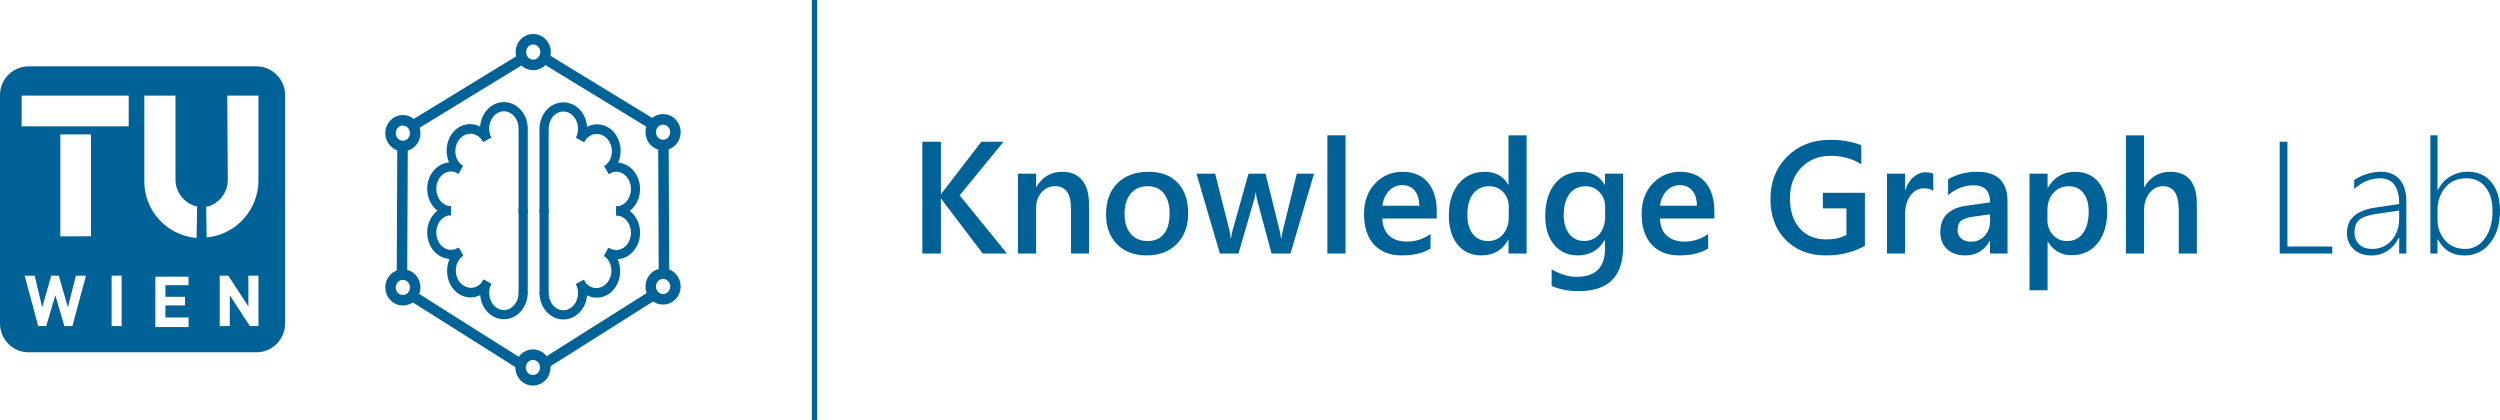<?xml version="1.0" encoding="UTF-8" standalone="no"?>
<svg
   xmlns:dc="http://purl.org/dc/elements/1.1/"
   xmlns:cc="http://creativecommons.org/ns#"
   xmlns:rdf="http://www.w3.org/1999/02/22-rdf-syntax-ns#"
   xmlns:svg="http://www.w3.org/2000/svg"
   xmlns="http://www.w3.org/2000/svg"
   xmlns:sodipodi="http://sodipodi.sourceforge.net/DTD/sodipodi-0.dtd"
   xmlns:inkscape="http://www.inkscape.org/namespaces/inkscape"
   width="626.156"
   height="105.28"
   overflow="hidden"
   version="1.1"
   id="svg3965"
   sodipodi:docname="kg-logo-web-v3.svg"
   style="overflow:hidden"
   inkscape:version="0.92.4 (5da689c313, 2019-01-14)">
  <sodipodi:namedview
     pagecolor="#ffffff"
     bordercolor="#666666"
     borderopacity="1"
     objecttolerance="10"
     gridtolerance="10"
     guidetolerance="10"
     inkscape:pageopacity="0"
     inkscape:pageshadow="2"
     inkscape:window-width="2186"
     inkscape:window-height="1199"
     id="namedview3967"
     showgrid="false"
     inkscape:zoom="1.8421425"
     inkscape:cx="359.4303"
     inkscape:cy="60.726645"
     inkscape:window-x="7077"
     inkscape:window-y="1186"
     inkscape:window-maximized="0"
     inkscape:current-layer="text3867" />
  <defs
     id="defs3863">
    <clipPath
       id="clip0">
      <path
         d="M 204,307 H 860 V 414 H 204 Z"
         id="path3842"
         inkscape:connector-curvature="0"
         style="clip-rule:evenodd;fill-rule:evenodd" />
    </clipPath>
    <clipPath
       id="clip1">
      <path
         d="m 204,324 h 74 v 72 h -74 z"
         id="path3845"
         inkscape:connector-curvature="0"
         style="clip-rule:evenodd;fill-rule:evenodd" />
    </clipPath>
    <clipPath
       id="clip2">
      <path
         d="m 204,324 h 74 v 72 h -74 z"
         id="path3848"
         inkscape:connector-curvature="0"
         style="clip-rule:evenodd;fill-rule:evenodd" />
    </clipPath>
    <clipPath
       id="clip3">
      <path
         d="m 204,324 h 478 v 72 H 204 Z"
         id="path3851"
         inkscape:connector-curvature="0"
         style="clip-rule:evenodd;fill-rule:evenodd" />
    </clipPath>
    <clipPath
       id="clip4">
      <path
         d="m 301,316 h 74 v 88 h -74 z"
         id="path3854"
         inkscape:connector-curvature="0"
         style="clip-rule:evenodd;fill-rule:evenodd" />
    </clipPath>
    <clipPath
       id="clip5">
      <path
         d="m 301,316 h 74 v 88 h -74 z"
         id="path3857"
         inkscape:connector-curvature="0"
         style="clip-rule:evenodd;fill-rule:evenodd" />
    </clipPath>
    <clipPath
       id="clip6">
      <path
         d="m 301,316 h 74 v 88 h -74 z"
         id="path3860"
         inkscape:connector-curvature="0"
         style="clip-rule:evenodd;fill-rule:evenodd" />
    </clipPath>
  </defs>
  <g
     clip-path="url(#clip0)"
     transform="translate(-204.504,-307.5)"
     id="g3963">
    <g
       aria-label="Knowledge Graph Lab"
       transform="translate(432.057,371)"
       style="font-weight:600;font-size:40px;font-family:'Segoe UI', 'Segoe UI_MSFontService', sans-serif;fill:#006296"
       id="text3867">
      <path
         d="M 24.648,0 H 18.594 L 8.848,-12.812 q -0.547,-0.723 -0.664,-0.977 H 8.105 V 0 H 3.457 v -28.008 h 4.648 v 13.164 h 0.078 q 0.234,-0.43 0.664,-0.957 l 9.395,-12.207 h 5.566 L 12.812,-14.57 Z"
         style="font-weight:600;font-size:40px;font-family:'Segoe UI', 'Segoe UI_MSFontService', sans-serif;fill:#006296"
         id="path3971" />
      <path
         d="m 45.215,0 h -4.531 v -11.27 q 0,-5.605 -3.965,-5.605 -2.07,0 -3.418,1.562 -1.348,1.543 -1.348,3.906 V 0 h -4.551 v -20 h 4.551 v 3.32 h 0.078 q 2.246,-3.789 6.484,-3.789 3.262,0 4.98,2.129 1.719,2.109 1.719,6.113 z"
         style="font-weight:600;font-size:40px;font-family:'Segoe UI', 'Segoe UI_MSFontService', sans-serif;fill:#006296"
         id="path3973" />
      <path
         d="m 59.629,0.469 q -4.629,0 -7.402,-2.793 -2.754,-2.813 -2.754,-7.441 0,-5.039 2.871,-7.871 2.891,-2.832 7.773,-2.832 4.688,0 7.305,2.754 2.617,2.754 2.617,7.637 0,4.785 -2.832,7.676 -2.812,2.871 -7.578,2.871 z m 0.215,-17.324 q -2.656,0 -4.199,1.855 -1.543,1.855 -1.543,5.117 0,3.145 1.562,4.961 1.562,1.797 4.18,1.797 2.676,0 4.102,-1.777 1.445,-1.777 1.445,-5.059 0,-3.301 -1.445,-5.098 -1.426,-1.797 -4.102,-1.797 z"
         style="font-weight:600;font-size:40px;font-family:'Segoe UI', 'Segoe UI_MSFontService', sans-serif;fill:#006296"
         id="path3975" />
      <path
         d="M 101.562,-20 95.664,0 h -4.746 l -3.633,-13.555 q -0.215,-0.781 -0.273,-1.758 h -0.078 q -0.039,0.664 -0.352,1.719 L 82.637,0 h -4.648 l -5.879,-20 h 4.688 l 3.633,14.414 q 0.176,0.645 0.234,1.719 h 0.137 Q 80.859,-4.688 81.113,-5.625 L 85.156,-20 h 4.258 l 3.594,14.473 q 0.176,0.684 0.254,1.719 h 0.137 Q 93.438,-4.531 93.691,-5.527 L 97.246,-20 Z"
         style="font-weight:600;font-size:40px;font-family:'Segoe UI', 'Segoe UI_MSFontService', sans-serif;fill:#006296"
         id="path3977" />
      <path
         d="m 109.453,0 h -4.551 v -29.609 h 4.551 z"
         style="font-weight:600;font-size:40px;font-family:'Segoe UI', 'Segoe UI_MSFontService', sans-serif;fill:#006296"
         id="path3979" />
      <path
         d="m 132.305,-8.77 h -13.633 q 0.078,2.773 1.699,4.277 1.641,1.504 4.492,1.504 3.203,0 5.879,-1.914 V -1.25 q -2.734,1.719 -7.227,1.719 -4.414,0 -6.934,-2.715 -2.5,-2.734 -2.5,-7.676 0,-4.668 2.754,-7.598 2.773,-2.949 6.875,-2.949 4.102,0 6.348,2.637 2.246,2.637 2.246,7.324 z m -4.375,-3.203 q -0.019,-2.441 -1.152,-3.789 -1.133,-1.367 -3.125,-1.367 -1.953,0 -3.32,1.426 -1.348,1.426 -1.66,3.73 z"
         style="font-weight:600;font-size:40px;font-family:'Segoe UI', 'Segoe UI_MSFontService', sans-serif;fill:#006296"
         id="path3981" />
      <path
         d="m 154.805,0 h -4.531 v -3.398 h -0.078 q -2.188,3.867 -6.738,3.867 -3.691,0 -5.918,-2.676 -2.207,-2.695 -2.207,-7.324 0,-4.961 2.441,-7.949 2.461,-2.988 6.543,-2.988 4.043,0 5.879,3.242 h 0.078 v -12.383 h 4.531 z m -4.473,-9.141 v -2.617 q 0,-2.129 -1.387,-3.613 -1.387,-1.484 -3.535,-1.484 -2.539,0 -4.004,1.895 -1.445,1.895 -1.445,5.254 0,3.047 1.387,4.824 1.406,1.758 3.77,1.758 2.324,0 3.77,-1.699 1.445,-1.719 1.445,-4.316 z"
         style="font-weight:600;font-size:40px;font-family:'Segoe UI', 'Segoe UI_MSFontService', sans-serif;fill:#006296"
         id="path3983" />
      <path
         d="m 178.965,-1.602 q 0,11.016 -11.074,11.016 -3.906,0 -6.816,-1.309 v -4.141 q 3.281,1.875 6.23,1.875 7.129,0 7.129,-7.012 v -2.188 h -0.078 q -2.246,3.828 -6.758,3.828 -3.652,0 -5.898,-2.656 -2.227,-2.676 -2.227,-7.168 0,-5.098 2.402,-8.105 2.402,-3.008 6.602,-3.008 3.965,0 5.879,3.242 h 0.078 V -20 h 4.531 z m -4.492,-7.559 v -2.598 q 0,-2.109 -1.406,-3.594 -1.387,-1.504 -3.477,-1.504 -2.578,0 -4.043,1.914 -1.445,1.895 -1.445,5.312 0,2.949 1.387,4.727 1.406,1.758 3.711,1.758 2.344,0 3.809,-1.68 1.465,-1.699 1.465,-4.336 z"
         style="font-weight:600;font-size:40px;font-family:'Segoe UI', 'Segoe UI_MSFontService', sans-serif;fill:#006296"
         id="path3985" />
      <path
         d="m 201.836,-8.77 h -13.633 q 0.078,2.773 1.699,4.277 1.641,1.504 4.492,1.504 3.203,0 5.879,-1.914 V -1.25 q -2.734,1.719 -7.227,1.719 -4.414,0 -6.934,-2.715 -2.5,-2.734 -2.5,-7.676 0,-4.668 2.754,-7.598 2.773,-2.949 6.875,-2.949 4.102,0 6.348,2.637 2.246,2.637 2.246,7.324 z m -4.375,-3.203 q -0.019,-2.441 -1.152,-3.789 -1.133,-1.367 -3.125,-1.367 -1.953,0 -3.32,1.426 -1.348,1.426 -1.66,3.73 z"
         style="font-weight:600;font-size:40px;font-family:'Segoe UI', 'Segoe UI_MSFontService', sans-serif;fill:#006296"
         id="path3987" />
      <path
         d="m 239.531,-1.914 q -4.375,2.383 -9.746,2.383 -6.211,0 -10.059,-3.867 -3.848,-3.867 -3.848,-10.234 0,-6.504 4.199,-10.664 4.219,-4.18 10.703,-4.18 4.668,0 7.852,1.367 v 4.785 q -3.223,-2.148 -7.676,-2.148 -4.473,0 -7.344,2.949 -2.852,2.949 -2.852,7.637 0,4.824 2.461,7.598 2.461,2.754 6.68,2.754 2.891,0 5,-1.113 v -6.66 h -5.898 v -3.906 h 10.527 z"
         style="font-weight:600;font-size:40px;font-family:'Segoe UI', 'Segoe UI_MSFontService', sans-serif;fill:#006296"
         id="path3989" />
      <path
         d="m 256.66,-15.684 q -0.82,-0.645 -2.363,-0.645 -2.012,0 -3.359,1.816 -1.348,1.816 -1.348,4.941 V 0 h -4.531 v -20 h 4.531 v 4.121 h 0.078 q 0.664,-2.109 2.031,-3.281 1.387,-1.191 3.086,-1.191 1.23,0 1.875,0.371 z"
         style="font-weight:600;font-size:40px;font-family:'Segoe UI', 'Segoe UI_MSFontService', sans-serif;fill:#006296"
         id="path3991" />
      <path
         d="m 275.254,0 h -4.395 v -3.125 h -0.078 q -2.07,3.594 -6.074,3.594 -2.949,0 -4.629,-1.602 -1.66,-1.602 -1.66,-4.238 0,-5.664 6.523,-6.602 l 5.938,-0.84 q 0,-4.277 -4.062,-4.277 -3.574,0 -6.445,2.461 v -3.965 q 3.164,-1.875 7.305,-1.875 7.578,0 7.578,7.461 z m -4.375,-9.824 -4.199,0.586 q -1.953,0.254 -2.949,0.957 -0.977,0.684 -0.977,2.422 0,1.27 0.898,2.09 0.918,0.801 2.441,0.801 2.07,0 3.418,-1.445 1.367,-1.465 1.367,-3.672 z"
         style="font-weight:600;font-size:40px;font-family:'Segoe UI', 'Segoe UI_MSFontService', sans-serif;fill:#006296"
         id="path3993" />
      <path
         d="m 285.371,-2.949 h -0.078 V 9.199 h -4.531 V -20 h 4.531 v 3.516 h 0.078 q 2.324,-3.984 6.797,-3.984 3.809,0 5.938,2.676 2.129,2.676 2.129,7.188 0,5 -2.402,8.008 -2.402,3.008 -6.562,3.008 -3.828,0 -5.898,-3.359 z m -0.117,-7.891 v 2.48 q 0,2.188 1.387,3.711 1.406,1.523 3.555,1.523 2.52,0 3.945,-1.953 1.445,-1.973 1.445,-5.488 0,-2.949 -1.348,-4.609 -1.328,-1.68 -3.613,-1.68 -2.422,0 -3.906,1.719 -1.465,1.719 -1.465,4.297 z"
         style="font-weight:600;font-size:40px;font-family:'Segoe UI', 'Segoe UI_MSFontService', sans-serif;fill:#006296"
         id="path3995" />
      <path
         d="m 322.676,0 h -4.531 v -10.938 q 0,-5.938 -3.965,-5.938 -1.992,0 -3.359,1.719 -1.367,1.719 -1.367,4.395 V 0 h -4.551 v -29.609 h 4.551 v 12.93 h 0.078 q 2.266,-3.789 6.484,-3.789 6.66,0 6.66,8.145 z"
         style="font-weight:600;font-size:40px;font-family:'Segoe UI', 'Segoe UI_MSFontService', sans-serif;fill:#006296"
         id="path3997" />
      <path
         d="m 343.427,0 v -28.008 h 1.934 v 26.25 h 11.23 V 0 Z"
         style="font-weight:300"
         id="path3999" />
      <path
         d="m 373.349,0 v -4.004 h -0.078 q -0.957,2.051 -2.793,3.281 -1.816,1.211 -4.043,1.211 -2.852,0 -4.512,-1.602 -1.66,-1.602 -1.66,-4.043 0,-5.234 6.934,-6.328 l 6.152,-0.918 q 0,-6.445 -4.844,-6.445 -3.301,0 -6.426,2.656 v -2.168 q 1.113,-0.879 3.008,-1.504 1.914,-0.625 3.594,-0.625 3.086,0 4.766,1.914 1.699,1.914 1.699,5.566 V 0 Z m -5.508,-9.961 q -3.145,0.449 -4.414,1.465 -1.27,0.996 -1.27,3.262 0,1.777 1.172,2.93 1.191,1.152 3.301,1.152 2.891,0 4.805,-2.129 1.914,-2.148 1.914,-5.527 v -1.953 z"
         style="font-weight:300"
         id="path4001" />
      <path
         d="m 383.036,-3.555 h -0.078 V 0 h -1.797 v -29.609 h 1.797 v 13.73 h 0.078 q 1.074,-2.207 3.066,-3.398 2.012,-1.211 4.414,-1.211 3.809,0 5.938,2.637 2.148,2.617 2.148,7.129 0,5.02 -2.48,8.125 -2.48,3.086 -6.445,3.086 -4.492,0 -6.641,-4.043 z m -0.078,-7.441 v 2.52 q 0,3.008 1.895,5.176 1.895,2.148 4.98,2.148 3.066,0 4.98,-2.617 1.914,-2.637 1.914,-6.914 0,-3.75 -1.758,-5.957 -1.758,-2.207 -4.688,-2.207 -3.496,0 -5.41,2.344 -1.914,2.344 -1.914,5.508 z"
         style="font-weight:300"
         id="path4003" />
    </g>
    <path
       d="M 408.5,307.5 V 412.78"
       stroke-miterlimit="8"
       id="path3869"
       inkscape:connector-curvature="0"
       style="fill:none;fill-rule:evenodd;stroke:#006296;stroke-width:1.333;stroke-miterlimit:8" />
    <g
       clip-path="url(#clip1)"
       id="g3899">
      <g
         clip-path="url(#clip2)"
         id="g3897">
        <g
           clip-path="url(#clip3)"
           id="g3895">
          <path
             d="M 97.097,64.983 H 94.956 V 7.682 h 2.141 z"
             stroke-miterlimit="10"
             transform="matrix(1,0,0,1.003,204,324.117)"
             id="path3871"
             inkscape:connector-curvature="0"
             style="fill:#006296;stroke:#000000;stroke-width:0.315;stroke-miterlimit:10" />
          <path
             d="m 112.839,32.366 c 1.259,-3.148 3.4,-5.919 6.171,-7.808 2.645,-1.889 5.793,-2.897 8.941,-2.897 4.534,0 7.934,1.259 10.201,3.904 2.267,2.645 3.401,6.549 3.401,11.712 v 27.832 h -2.141 V 37.151 c 0,-4.534 -1.008,-7.934 -2.771,-10.075 -1.889,-2.141 -4.786,-3.274 -8.69,-3.274 -3.526,0 -7.052,1.385 -9.571,3.904 -2.77,2.771 -4.659,6.297 -5.415,10.075 v 27.202 h -2.141 V 22.417 h 2.141 v 9.949 z"
             stroke-miterlimit="10"
             transform="matrix(1,0,0,1.003,204,324.117)"
             id="path3873"
             inkscape:connector-curvature="0"
             style="fill:#006296;stroke:#000000;stroke-width:0.315;stroke-miterlimit:10" />
          <path
             d="M 157.924,64.983 V 28.336 h -7.43 v -2.141 h 7.43 v -6.171 c 0,-3.904 1.008,-7.052 3.023,-9.193 2.141,-2.267 5.037,-3.4 8.186,-3.274 1.763,0 3.4,0.252 5.037,0.63 l -0.378,2.015 c -1.511,-0.378 -3.148,-0.63 -4.659,-0.63 -2.519,-0.126 -4.912,0.882 -6.675,2.771 -1.763,2.141 -2.645,4.912 -2.393,7.808 v 6.045 h 11.209 v 2.141 h -11.209 v 36.648 z"
             stroke-miterlimit="10"
             transform="matrix(1,0,0,1.003,204,324.117)"
             id="path3875"
             inkscape:connector-curvature="0"
             style="fill:#006296;stroke:#000000;stroke-width:0.315;stroke-miterlimit:10" />
          <path
             d="m 176.815,42.818 c 0,-3.778 0.755,-7.556 2.393,-10.957 1.385,-3.148 3.778,-5.667 6.674,-7.556 2.897,-1.763 6.297,-2.771 9.697,-2.771 6.927,-0.126 13.349,3.778 16.246,10.075 1.637,3.4 2.393,7.178 2.393,10.957 v 1.889 c 0.126,3.778 -0.756,7.556 -2.267,10.956 -1.385,3.148 -3.778,5.667 -6.549,7.556 -2.896,1.763 -6.297,2.771 -9.697,2.771 -6.926,0.126 -13.349,-3.904 -16.246,-10.201 -1.637,-3.4 -2.392,-7.053 -2.392,-10.831 z m 2.141,1.763 c 0,3.4 0.629,6.675 2.141,9.697 1.259,2.771 3.274,5.163 5.919,6.926 2.518,1.637 5.541,2.519 8.563,2.519 4.534,0.126 8.942,-1.889 11.838,-5.415 3.023,-3.652 4.534,-8.312 4.534,-14.105 v -1.259 c 0,-3.4 -0.756,-6.675 -2.141,-9.697 -1.259,-2.771 -3.274,-5.163 -5.919,-6.926 -2.519,-1.637 -5.541,-2.519 -8.564,-2.519 -4.659,-0.126 -9.067,1.889 -11.838,5.541 -3.148,3.904 -4.785,8.941 -4.659,13.979 v 1.259 z"
             stroke-miterlimit="10"
             transform="matrix(1,0,0,1.003,204,324.117)"
             id="path3877"
             inkscape:connector-curvature="0"
             style="fill:#006296;stroke:#000000;stroke-width:0.315;stroke-miterlimit:10" />
          <path
             d="m 243.057,23.928 -2.77,-0.252 c -3.401,-0.126 -6.675,1.133 -9.068,3.526 -2.644,2.645 -4.282,6.171 -4.785,9.823 v 27.832 h -2.141 V 22.417 h 2.141 v 8.816 c 1.007,-2.771 2.77,-5.289 5.163,-7.052 2.519,-1.763 5.541,-2.771 8.69,-2.645 1.007,0 2.015,0.126 3.022,0.504 z"
             stroke-miterlimit="10"
             transform="matrix(1,0,0,1.003,204,324.117)"
             id="path3879"
             inkscape:connector-curvature="0"
             style="fill:#006296;stroke:#000000;stroke-width:0.315;stroke-miterlimit:10" />
          <path
             d="m 281.72,64.983 h -2.141 V 36.396 c 0,-4.282 -1.008,-7.43 -2.771,-9.571 -1.889,-2.141 -4.785,-3.148 -8.815,-3.148 -4.66,0 -8.942,2.267 -11.461,6.171 -1.763,2.393 -2.896,5.289 -3.526,8.186 v 26.95 h -2.141 V 22.417 h 2.141 v 10.075 c 1.26,-3.274 3.401,-6.045 6.171,-8.06 5.289,-3.652 12.216,-3.778 17.631,-0.504 2.393,1.889 4.03,4.66 4.408,7.682 1.259,-3.022 3.4,-5.541 6.171,-7.304 2.896,-1.763 6.171,-2.771 9.571,-2.771 4.534,0 8.06,1.259 10.201,3.904 2.141,2.645 3.4,6.549 3.4,11.712 v 27.832 h -2.141 V 37.403 c 0,-4.66 -0.881,-8.06 -2.77,-10.327 -1.889,-2.267 -4.786,-3.274 -8.816,-3.274 -4.911,-0.126 -9.445,2.267 -12.342,6.171 -1.511,1.889 -2.518,4.282 -2.896,6.801 z"
             stroke-miterlimit="10"
             transform="matrix(1,0,0,1.003,204,324.117)"
             id="path3881"
             inkscape:connector-curvature="0"
             style="fill:#006296;stroke:#000000;stroke-width:0.315;stroke-miterlimit:10" />
          <path
             d="m 350.859,64.983 c -0.63,-2.519 -0.882,-5.163 -0.756,-7.808 -1.637,2.771 -4.03,4.912 -6.926,6.297 -3.023,1.511 -6.423,2.267 -9.823,2.267 -3.401,0.126 -6.801,-1.008 -9.446,-3.148 -2.392,-2.141 -3.652,-5.163 -3.652,-8.312 0,-3.904 2.015,-7.43 5.29,-9.445 3.526,-2.393 8.186,-3.526 14.105,-3.652 h 10.452 v -6.171 c 0.126,-3.148 -1.007,-6.171 -3.4,-8.312 -2.267,-2.015 -5.415,-2.897 -9.571,-2.897 -3.526,-0.126 -6.927,0.881 -9.697,3.022 -2.393,1.637 -3.904,4.408 -3.904,7.43 l -2.141,-0.126 c 0,-3.526 1.763,-6.801 4.533,-8.816 3.149,-2.519 7.179,-3.778 11.209,-3.652 4.533,0 8.186,1.133 10.956,3.4 2.771,2.393 4.282,6.045 4.156,9.697 v 20.402 c 0,4.66 0.378,7.808 1.134,9.571 v 0.378 h -2.519 z m -17.505,-1.385 c 3.652,0.126 7.178,-0.882 10.326,-2.645 2.897,-1.763 5.164,-4.408 6.423,-7.556 V 43.322 h -9.823 c -6.045,0 -10.704,1.259 -13.979,3.652 -2.393,1.637 -3.904,4.408 -3.904,7.304 0,2.519 1.134,5.037 3.149,6.675 2.141,1.889 4.911,2.771 7.808,2.645 z"
             stroke-miterlimit="10"
             transform="matrix(1,0,0,1.003,204,324.117)"
             id="path3883"
             inkscape:connector-curvature="0"
             style="fill:#006296;stroke:#000000;stroke-width:0.315;stroke-miterlimit:10" />
          <path
             d="m 370.631,9.697 v 11.46 h 9.697 v 2.141 h -9.697 v 31.484 c -0.126,2.267 0.378,4.66 1.511,6.675 1.134,1.511 3.023,2.393 4.912,2.141 1.385,0 2.77,-0.126 4.156,-0.378 l 0.377,2.015 c -1.511,0.378 -2.896,0.504 -4.407,0.504 -3.149,0 -5.29,-0.881 -6.675,-2.519 -1.385,-1.637 -2.015,-4.408 -2.015,-8.186 v -31.736 h -7.934 v -2.141 h 7.934 V 9.697 Z"
             stroke-miterlimit="10"
             transform="matrix(1,0,0,1.003,204,324.117)"
             id="path3885"
             inkscape:connector-curvature="0"
             style="fill:#006296;stroke:#000000;stroke-width:0.315;stroke-miterlimit:10" />
          <path
             d="m 390.655,9.697 c 0,-0.63 0.252,-1.133 0.629,-1.511 0.378,-0.378 1.008,-0.63 1.512,-0.63 1.259,0 2.141,1.008 2.267,2.267 0,0.63 -0.252,1.133 -0.63,1.511 -0.378,0.378 -1.008,0.63 -1.511,0.63 -1.26,-0.126 -2.267,-1.008 -2.267,-2.267 z m 3.274,55.286 h -2.141 V 21.157 h 2.141 z"
             stroke-miterlimit="10"
             transform="matrix(1,0,0,1.003,204,324.117)"
             id="path3887"
             inkscape:connector-curvature="0"
             style="fill:#006296;stroke:#000000;stroke-width:0.315;stroke-miterlimit:10" />
          <path
             d="m 422.265,63.598 c 3.4,0.126 6.8,-1.008 9.571,-3.022 2.519,-2.141 4.03,-5.163 4.156,-8.564 h 2.141 c -0.126,3.904 -1.763,7.43 -4.786,9.949 -3.148,2.519 -7.052,3.904 -11.082,3.778 -4.912,0.252 -9.571,-2.015 -12.72,-5.793 -3.148,-3.904 -4.659,-9.067 -4.659,-15.742 v -1.385 c 0,-6.423 1.511,-11.586 4.659,-15.49 3.023,-3.778 7.682,-5.919 12.594,-5.793 4.156,-0.126 8.06,1.259 11.208,4.03 3.023,2.771 4.66,6.675 4.66,10.831 h -2.141 c 0,-3.526 -1.511,-6.801 -4.03,-9.193 -2.645,-2.393 -6.171,-3.652 -9.697,-3.526 -4.282,-0.252 -8.438,1.763 -11.208,5.163 -2.645,3.4 -4.03,8.186 -4.03,14.231 v 1.385 c 0,5.919 1.385,10.579 4.03,13.979 2.77,3.526 6.926,5.415 11.334,5.163 z"
             stroke-miterlimit="10"
             transform="matrix(1,0,0,1.003,204,324.117)"
             id="path3889"
             inkscape:connector-curvature="0"
             style="fill:#006296;stroke:#000000;stroke-width:0.315;stroke-miterlimit:10" />
          <path
             d="m 474.906,54.531 c 0,-5.163 -4.408,-8.69 -13.223,-10.579 -5.289,-1.133 -8.942,-2.519 -11.083,-4.408 -2.14,-1.889 -3.274,-4.534 -3.148,-7.304 0,-3.022 1.511,-5.919 3.904,-7.682 3.023,-2.141 6.675,-3.148 10.327,-3.022 3.904,-0.252 7.808,1.008 11.082,3.274 2.771,2.141 4.282,5.415 4.156,8.816 h -2.141 c 0,-2.771 -1.385,-5.541 -3.652,-7.178 -2.77,-2.015 -6.045,-3.022 -9.445,-2.897 -3.149,-0.126 -6.297,0.63 -8.816,2.393 -2.015,1.385 -3.274,3.652 -3.274,6.045 -0.126,1.637 0.378,3.148 1.259,4.534 1.134,1.259 2.393,2.267 4.03,2.897 2.519,1.133 5.29,2.015 8.06,2.519 2.897,0.63 5.667,1.511 8.312,2.897 1.763,0.881 3.4,2.267 4.408,3.904 1.007,1.637 1.385,3.652 1.385,5.541 0.126,3.274 -1.511,6.297 -4.156,8.06 -3.148,2.141 -6.926,3.274 -10.83,3.022 -4.156,0.252 -8.186,-0.882 -11.586,-3.274 -2.771,-1.889 -4.408,-5.037 -4.408,-8.312 h 2.141 c 0.126,2.771 1.637,5.415 3.904,6.927 2.896,1.763 6.422,2.645 9.823,2.519 3.274,0.126 6.548,-0.756 9.319,-2.645 2.267,-1.008 3.526,-3.4 3.652,-6.045 z"
             stroke-miterlimit="10"
             transform="matrix(1,0,0,1.003,204,324.117)"
             id="path3891"
             inkscape:connector-curvature="0"
             style="fill:#006296;stroke:#000000;stroke-width:0.315;stroke-miterlimit:10" />
          <path
             d="m 52.138,35.01 h 0.378 c 2.897,-0.756 5.037,-3.526 5.037,-6.549 L 57.427,7.304 h 7.808 V 28.462 c 0,7.304 -5.541,13.475 -12.72,14.231 h -0.252 z m -2.393,7.808 H 49.367 C 42.189,42.063 36.648,36.018 36.648,28.713 V 7.304 h 7.808 V 28.336 c 0,3.022 2.141,5.793 5.037,6.549 0.126,0 0.252,0 0.378,0.126 z M 5.919,7.304 H 32.743 V 14.986 H 5.919 Z M 15.616,42.441 V 17.001 h 7.682 v 25.439 z m 6.423,9.823 h -2.519 l -2.015,7.934 -2.267,-7.934 h -1.889 l -2.267,7.934 -1.889,-7.934 H 6.675 l 3.4,12.594 h 2.015 l 2.267,-7.682 2.267,7.682 h 2.015 z M 65.235,64.857 V 52.264 h -2.519 v 7.682 L 57.679,52.264 H 55.538 v 12.594 h 2.519 v -7.682 l 5.037,7.682 z m -17.505,0 v -2.141 h -5.793 v -3.022 h 4.912 v -2.141 h -4.912 v -2.897 h 5.793 v -2.141 h -8.312 v 12.594 h 8.312 z m -16.75,0 V 52.264 H 28.462 V 64.857 Z M 7.682,0 H 64.731 c 4.03,0 7.178,3.274 7.178,7.178 V 64.228 c 0,4.03 -3.274,7.178 -7.178,7.178 H 7.682 c -4.03,0 -7.178,-3.274 -7.178,-7.178 V 7.178 C 0.504,3.274 3.652,0 7.682,0 Z"
             transform="matrix(1,0,0,1.003,204,324.117)"
             id="path3893"
             inkscape:connector-curvature="0"
             style="fill:#006296;fill-rule:evenodd" />
        </g>
      </g>
    </g>
    <g
       clip-path="url(#clip4)"
       id="g3961">
      <g
         clip-path="url(#clip5)"
         id="g3959">
        <g
           clip-path="url(#clip6)"
           id="g3957">
          <path
             d="M 67,22.543 39.755,5.998"
             transform="matrix(1,0,0,1.006,301,316)"
             id="path3901"
             inkscape:connector-curvature="0"
             style="fill:none;stroke:#006296;stroke-width:2.63" />
          <path
             d="m -21.259,69.58 c 0,1.709 -1.433,3.095 -3.201,3.095 -1.768,0 -3.201,-1.386 -3.201,-3.095 0,-1.709 1.433,-3.095 3.201,-3.095 1.768,0 3.201,1.386 3.201,3.095 z"
             transform="matrix(-4.3984e-8,-1.006,1,-4.37114e-8,301,316)"
             id="path3903"
             inkscape:connector-curvature="0"
             style="fill:none;stroke:#006296;stroke-width:2.63;stroke-linejoin:round" />
          <path
             d="m -1.315,37.053 c 0,1.709 -1.433,3.095 -3.201,3.095 -1.768,0 -3.201,-1.386 -3.201,-3.095 0,-1.709 1.433,-3.095 3.201,-3.095 1.768,0 3.201,1.386 3.201,3.095 z"
             transform="matrix(-4.3984e-8,-1.006,1,-4.37114e-8,301,316)"
             id="path3905"
             inkscape:connector-curvature="0"
             style="fill:none;stroke:#006296;stroke-width:2.63;stroke-linejoin:round" />
          <path
             d="m 69.666,27.565 0.144,32.648"
             transform="matrix(1,0,0,1.006,301,316)"
             id="path3907"
             inkscape:connector-curvature="0"
             style="fill:none;stroke:#006296;stroke-width:2.63" />
          <path
             d="M 67.145,65.013 39.827,82.157"
             transform="matrix(1,0,0,1.006,301,316)"
             id="path3909"
             inkscape:connector-curvature="0"
             style="fill:none;stroke:#006296;stroke-width:2.63" />
          <path
             d="m -66.073,-69.58 c 0,-1.709 1.433,-3.095 3.201,-3.095 1.768,0 3.201,1.386 3.201,3.095 0,1.709 -1.433,3.095 -3.201,3.095 -1.768,0 -3.201,-1.386 -3.201,-3.095 z"
             transform="matrix(4.3984e-8,-1.006,-1,-4.37114e-8,301,316)"
             id="path3911"
             inkscape:connector-curvature="0"
             style="fill:none;stroke:#006296;stroke-width:2.63;stroke-linejoin:round" />
          <path
             d="m -86.242,-36.981 c 0,-1.709 1.433,-3.095 3.201,-3.095 1.768,0 3.201,1.386 3.201,3.095 0,1.709 -1.433,3.095 -3.201,3.095 -1.768,0 -3.201,-1.385 -3.201,-3.095 z"
             transform="matrix(4.3984e-8,-1.006,-1,-4.37114e-8,301,316)"
             id="path3913"
             inkscape:connector-curvature="0"
             style="fill:none;stroke:#006296;stroke-width:2.63;stroke-linejoin:round" />
          <path
             d="M 6.989,22.782 34.235,6.237"
             transform="matrix(1,0,0,1.006,301,316)"
             id="path3915"
             inkscape:connector-curvature="0"
             style="fill:none;stroke:#006296;stroke-width:2.63" />
          <path
             d="m 21.498,4.41 c 0,-1.709 1.433,-3.095 3.201,-3.095 1.768,0 3.201,1.386 3.201,3.095 0,1.709 -1.433,3.095 -3.201,3.095 -1.768,0 -3.201,-1.386 -3.201,-3.095 z"
             transform="matrix(4.3984e-8,1.006,1,-4.37114e-8,301,316)"
             id="path3917"
             inkscape:connector-curvature="0"
             style="fill:none;stroke:#006296;stroke-width:2.63;stroke-linejoin:round" />
          <path
             d="M 4.323,27.804 4.179,60.451"
             transform="matrix(1,0,0,1.006,301,316)"
             id="path3919"
             inkscape:connector-curvature="0"
             style="fill:none;stroke:#006296;stroke-width:2.63" />
          <path
             d="M 6.845,65.252 34.163,82.396"
             transform="matrix(1,0,0,1.006,301,316)"
             id="path3921"
             inkscape:connector-curvature="0"
             style="fill:none;stroke:#006296;stroke-width:2.63" />
          <path
             d="m 66.311,-4.41 c 0,1.709 -1.433,3.095 -3.201,3.095 -1.768,0 -3.201,-1.386 -3.201,-3.095 0,-1.709 1.433,-3.095 3.201,-3.095 1.768,0 3.201,1.386 3.201,3.095 z"
             transform="matrix(-4.3984e-8,1.006,-1,-4.37114e-8,301,316)"
             id="path3923"
             inkscape:connector-curvature="0"
             style="fill:none;stroke:#006296;stroke-width:2.63;stroke-linejoin:round" />
          <path
             d="m 17.646,107.04 v 17.448 3.855"
             transform="matrix(1,0,0,1.006,317.892,231.679)"
             id="path3925"
             inkscape:connector-curvature="0"
             style="fill:none;stroke:#006296;stroke-width:2.291" />
          <path
             d="m -127.836,-0.429 c 0,-2.03 1.436,-3.842 3.594,-4.537 2.156,-0.694 4.575,-0.121 6.051,1.433 1.475,1.555 1.694,3.759 0.546,5.517"
             transform="matrix(-4.3984e-8,-1.006,1,-4.37114e-8,317.892,231.679)"
             id="path3927"
             inkscape:connector-curvature="0"
             style="fill:none;stroke:#006296;stroke-width:2.291;stroke-linejoin:round" />
          <path
             d="m 8.638,110.119 c -1.015,-1.989 -0.822,-4.483 0.483,-6.242 1.305,-1.759 3.442,-2.406 5.349,-1.622 1.907,0.786 3.177,2.836 3.177,5.133"
             transform="matrix(1,0,0,1.006,317.892,231.679)"
             id="path3929"
             inkscape:connector-curvature="0"
             style="fill:none;stroke:#006296;stroke-width:2.291;stroke-linejoin:round" />
          <path
             d="m -111.697,63.408 c 0,-2.394 1.593,-4.533 3.986,-5.352 2.392,-0.819 5.074,-0.143 6.711,1.691 1.636,1.834 1.878,4.435 0.605,6.509"
             transform="matrix(0.399,-0.786,0.734,0.482,317.892,231.679)"
             id="path3931"
             inkscape:connector-curvature="0"
             style="fill:none;stroke:#006296;stroke-width:2.621;stroke-linejoin:round" />
          <path
             d="M 17.645,148.598 V 131.15 127.294"
             transform="matrix(1,0,0,1.006,317.892,231.679)"
             id="path3933"
             inkscape:connector-curvature="0"
             style="fill:none;stroke:#006296;stroke-width:2.291" />
          <path
             d="m -127.801,0.431 c 0,2.03 -1.436,3.842 -3.594,4.537 -2.158,0.694 -4.576,0.121 -6.051,-1.433 -1.476,-1.555 -1.694,-3.759 -0.547,-5.517"
             transform="matrix(4.3984e-8,-1.006,-1,-4.37114e-8,317.892,231.679)"
             id="path3935"
             inkscape:connector-curvature="0"
             style="fill:none;stroke:#006296;stroke-width:2.291;stroke-linejoin:round" />
          <path
             d="m 8.637,-145.52 c -1.015,-1.988 -0.822,-4.482 0.483,-6.24 1.305,-1.759 3.442,-2.407 5.349,-1.622 1.907,0.785 3.176,2.836 3.176,5.132"
             transform="matrix(1,0,0,-1.006,317.892,231.679)"
             id="path3937"
             inkscape:connector-curvature="0"
             style="fill:none;stroke:#006296;stroke-width:2.291;stroke-linejoin:round" />
          <path
             d="m 133.814,-69.891 c 0,-2.394 1.592,-4.533 3.985,-5.352 2.392,-0.819 5.074,-0.143 6.711,1.691 1.636,1.834 1.878,4.435 0.605,6.509"
             transform="matrix(0.399,0.786,0.734,-0.482,317.892,231.679)"
             id="path3939"
             inkscape:connector-curvature="0"
             style="fill:none;stroke:#006296;stroke-width:2.621;stroke-linejoin:round" />
          <path
             d="m 17.646,107.04 v 17.448 3.855"
             transform="matrix(-1,-8.74228e-8,-8.7968e-8,1.006,358.42,231.736)"
             id="path3941"
             inkscape:connector-curvature="0"
             style="fill:none;stroke:#006296;stroke-width:2.291" />
          <path
             d="m 127.836,0.429 c 0,2.03 -1.436,3.842 -3.594,4.537 -2.156,0.694 -4.575,0.121 -6.051,-1.433 -1.475,-1.555 -1.694,-3.759 -0.546,-5.517"
             transform="matrix(4.3984e-8,1.006,1,-4.37114e-8,358.42,231.736)"
             id="path3943"
             inkscape:connector-curvature="0"
             style="fill:none;stroke:#006296;stroke-width:2.291;stroke-linejoin:round" />
          <path
             d="m 8.638,110.119 c -1.015,-1.989 -0.822,-4.483 0.483,-6.242 1.305,-1.759 3.442,-2.406 5.349,-1.622 1.907,0.786 3.177,2.836 3.177,5.133"
             transform="matrix(-1,-8.74228e-8,-8.7968e-8,1.006,358.42,231.736)"
             id="path3945"
             inkscape:connector-curvature="0"
             style="fill:none;stroke:#006296;stroke-width:2.291;stroke-linejoin:round" />
          <path
             d="m -111.697,63.408 c 0,-2.394 1.593,-4.533 3.986,-5.352 2.392,-0.819 5.074,-0.143 6.711,1.691 1.636,1.834 1.878,4.435 0.605,6.509"
             transform="matrix(-0.399,-0.786,-0.734,0.482,358.42,231.736)"
             id="path3947"
             inkscape:connector-curvature="0"
             style="fill:none;stroke:#006296;stroke-width:2.621;stroke-linejoin:round" />
          <path
             d="M 17.645,148.598 V 131.15 127.294"
             transform="matrix(-1,-8.74228e-8,-8.7968e-8,1.006,358.42,231.736)"
             id="path3949"
             inkscape:connector-curvature="0"
             style="fill:none;stroke:#006296;stroke-width:2.291" />
          <path
             d="m 127.801,-0.431 c 0,-2.03 1.436,-3.842 3.594,-4.537 2.158,-0.694 4.576,-0.121 6.051,1.433 1.476,1.555 1.694,3.759 0.547,5.517"
             transform="matrix(-4.3984e-8,1.006,-1,-4.37114e-8,358.42,231.736)"
             id="path3951"
             inkscape:connector-curvature="0"
             style="fill:none;stroke:#006296;stroke-width:2.291;stroke-linejoin:round" />
          <path
             d="m 8.637,-145.52 c -1.015,-1.988 -0.822,-4.482 0.483,-6.24 1.305,-1.759 3.442,-2.407 5.349,-1.622 1.907,0.785 3.176,2.836 3.176,5.132"
             transform="matrix(-1,-8.74228e-8,8.7968e-8,-1.006,358.42,231.736)"
             id="path3953"
             inkscape:connector-curvature="0"
             style="fill:none;stroke:#006296;stroke-width:2.291;stroke-linejoin:round" />
          <path
             d="m 133.814,-69.891 c 0,-2.394 1.592,-4.533 3.985,-5.352 2.392,-0.819 5.074,-0.143 6.711,1.691 1.636,1.834 1.878,4.435 0.605,6.509"
             transform="matrix(-0.399,0.786,-0.734,-0.482,358.42,231.736)"
             id="path3955"
             inkscape:connector-curvature="0"
             style="fill:none;stroke:#006296;stroke-width:2.621;stroke-linejoin:round" />
        </g>
      </g>
    </g>
  </g>
</svg>
